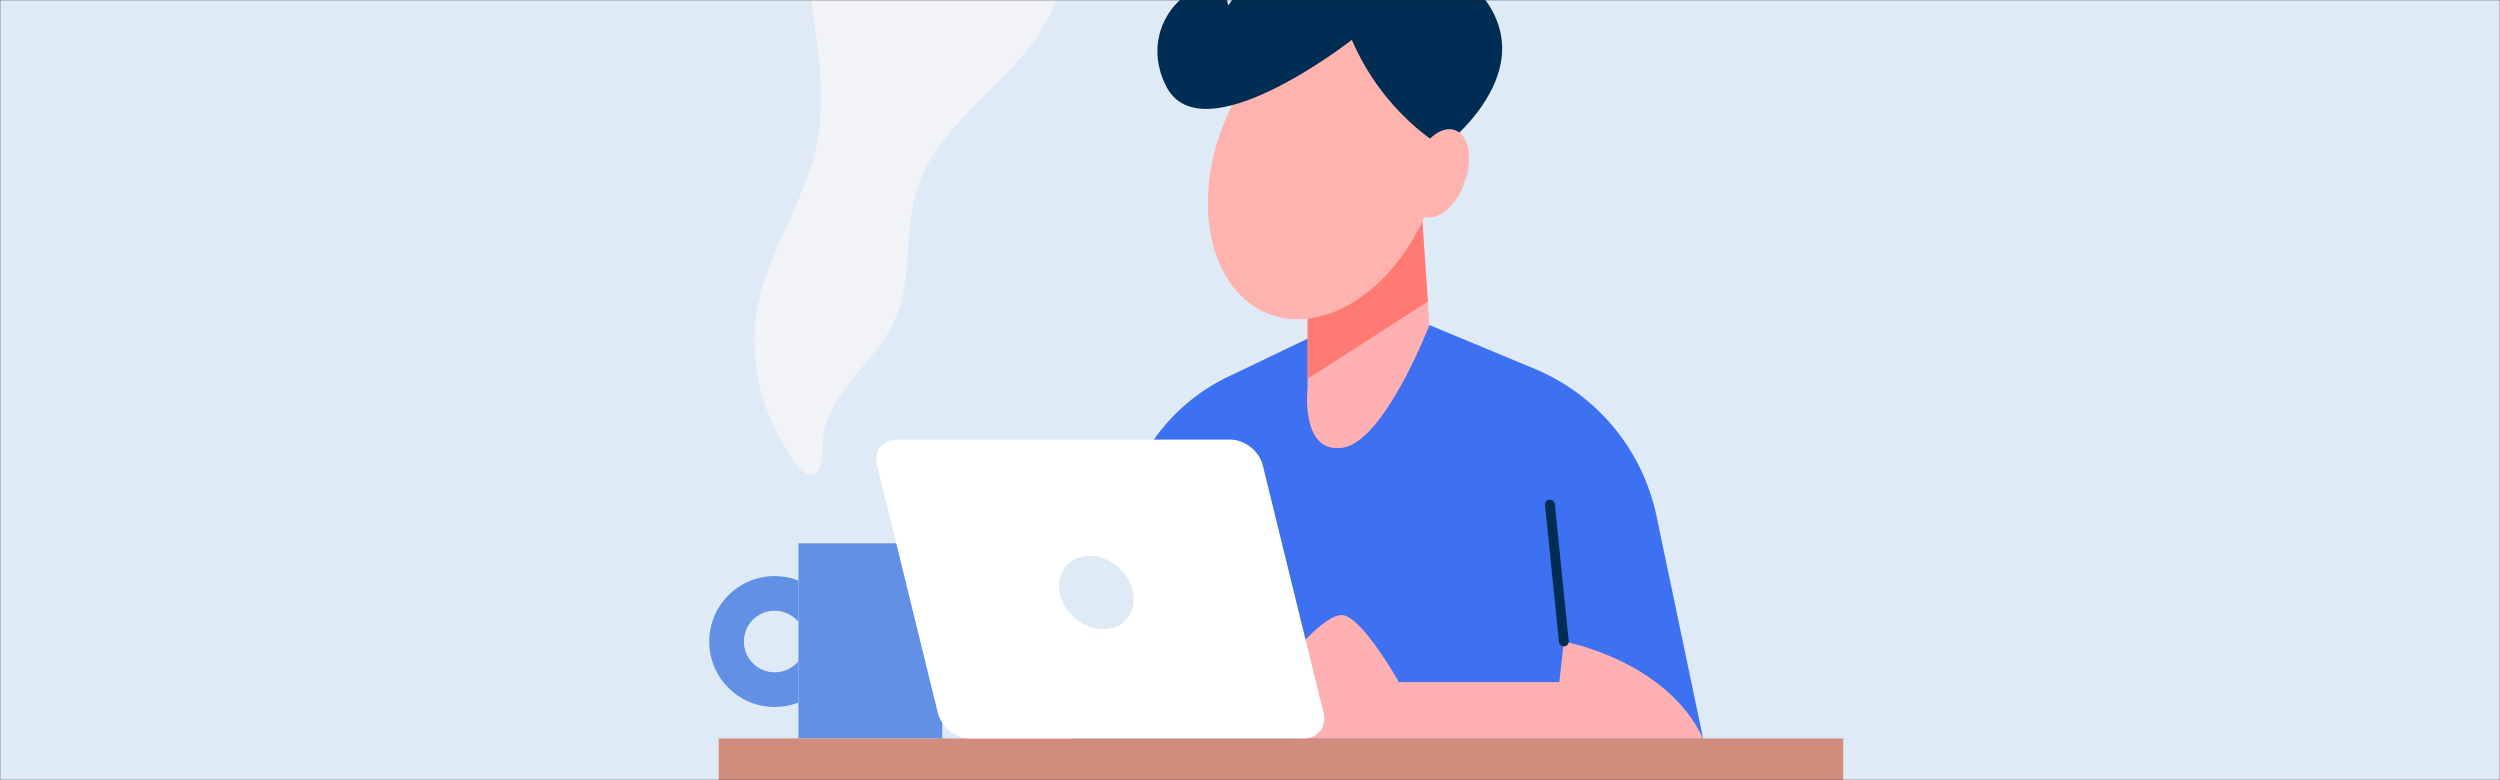 <svg width="1282" height="400" viewBox="0 0 1282 400" fill="none" xmlns="http://www.w3.org/2000/svg">
<rect x="0" y="0" width="1282" height="400" fill="#333333" stroke="none"/>
<mask id="mask0_2009_1462" style="mask-type:alpha" maskUnits="userSpaceOnUse" x="0" y="0" width="1282" height="400">
<rect width="1282" height="400" fill="#D9D9D9"/>
</mask>
<g mask="url(#mask0_2009_1462)">
<rect width="1282" height="400" fill="#DFEAF7"/>
<path d="M953.49 353.074C943.876 372.908 927.604 390.658 906.36 405.854C801.338 481.225 575.157 495.883 439.476 405.854C417.088 391.06 397.183 373.378 380.712 352.671C336.741 297.469 310.72 213.022 316.904 133.28C319.458 100.537 323.29 59.12 353.344 23.147C413.989 -49.332 525.872 -32.928 531.518 -31.988C609.849 -19.282 611.192 27.45 724.485 99.258C850.484 179.2 922.225 167.904 953.155 239.31C967.34 271.986 970.838 317.168 953.49 353.074Z" fill="#DFEAF7"/>
<path d="M549.816 378.671L576.098 260.722C582.688 231.142 602.5 206.229 629.839 193.149L707.394 156.042L786.965 189.138C818.956 202.446 842.331 230.672 849.441 264.583L873.357 378.671H549.816Z" fill="#3D71F2"/>
<path d="M658.246 340.955C658.246 340.955 678.988 313.762 688.966 315.497C698.94 317.231 717.374 349.757 717.374 349.757H799.63L801.942 328.94C801.942 328.94 854.565 338.483 873.355 378.671H667.493L658.246 340.955Z" fill="#FFB0B3"/>
<path d="M801.942 331.462C800.663 331.462 799.566 330.497 799.434 329.197L792.292 258.98C792.153 257.595 793.158 256.355 794.543 256.216C795.943 256.106 797.169 257.082 797.308 258.467L804.45 328.684C804.589 330.069 803.584 331.309 802.198 331.448C802.109 331.455 802.024 331.462 801.942 331.462Z" fill="#002D53"/>
<path d="M670.531 144.184V198.83C670.531 198.83 666.627 232.66 688.314 229.621C710 226.586 733.004 166.689 733.004 166.689L729.424 113.535L670.531 144.184Z" fill="#FFB0B3"/>
<path d="M732.217 154.66L670.561 194.192V144.17L729.392 113.51L732.217 154.66Z" fill="#FF7A72"/>
<path d="M732.721 105.822C748.891 64.049 738.325 21.022 709.122 9.718C679.919 -1.586 643.137 23.113 626.967 64.886C610.798 106.659 621.363 149.686 650.566 160.99C679.769 172.294 716.551 147.595 732.721 105.822Z" fill="#FFB3AE"/>
<path d="M739.897 75.406C739.897 75.406 709.708 58.889 693.23 20.436C693.23 20.436 616.032 80.864 597.815 43.857C579.598 6.85 624.706 -22.356 629.91 2.8C629.91 2.8 671.494 -64.567 739.897 -19.752C808.301 25.063 739.897 75.406 739.897 75.406Z" fill="#002D53"/>
<path d="M751.085 93.555C746.689 105.806 737.321 113.656 730.165 111.085C723.008 108.513 720.764 96.501 725.16 84.251C729.555 72.001 738.924 64.15 746.084 66.718C753.244 69.287 755.481 81.305 751.085 93.555Z" fill="#FFB3AE"/>
<path d="M483.181 278.625H409.445V378.693H483.181V278.625Z" fill="#6190E5"/>
<path d="M381.46 328.997C381.46 337.71 388.566 344.767 397.279 344.767C402.195 344.767 406.576 342.526 409.447 339.025V360.244C405.7 361.755 401.564 362.531 397.279 362.531C378.735 362.531 363.695 347.542 363.695 328.997C363.695 310.453 378.735 295.414 397.279 295.414C401.561 295.414 405.7 296.194 409.447 297.701V318.92C406.576 315.415 402.195 313.178 397.279 313.178C388.566 313.182 381.46 320.238 381.46 328.997Z" fill="#6190E5"/>
<path d="M430.117 203.828C439.186 189.978 452.383 178.783 459.037 163.622C468.185 142.784 463.372 118.244 470.354 96.583C480.485 65.155 512.515 46.639 531.291 19.474C551.731 -10.099 554.915 -50.75 539.328 -83.144C532.214 -97.93 521.033 -111.309 506.097 -118.113C488.389 -126.181 466.81 -123.912 450.146 -113.863C433.483 -103.815 421.703 -86.627 416.459 -67.891C403.532 -21.69 428.531 28.119 418.607 75.057C412.708 102.967 394.923 127.242 388.921 155.13C383.702 179.388 388.614 205.338 401.146 226.629C404.815 232.866 415.038 252.568 420.495 239.015C422.565 233.878 421.29 227.562 422.408 222.151C423.747 215.647 426.483 209.371 430.117 203.828Z" fill="#F1F3F6"/>
<path d="M945.186 378.671H368.539V405.85H945.186V378.671Z" fill="#D18C7E"/>
<path d="M678.701 365.609C680.465 372.79 675.855 378.667 668.457 378.667H497.585C490.19 378.667 482.696 372.79 480.936 365.609L449.757 238.491C447.994 231.306 452.603 225.432 460.002 225.432H630.873C638.268 225.432 645.763 231.31 647.522 238.491L678.701 365.609Z" fill="white"/>
<path d="M581.033 303.849C582.939 314.239 576.057 322.667 565.662 322.667C555.268 322.667 545.301 314.243 543.399 303.849C541.493 293.458 548.375 285.033 558.77 285.033C569.157 285.03 579.127 293.454 581.033 303.849Z" fill="#DFEAF7"/>
</g>
</svg>

